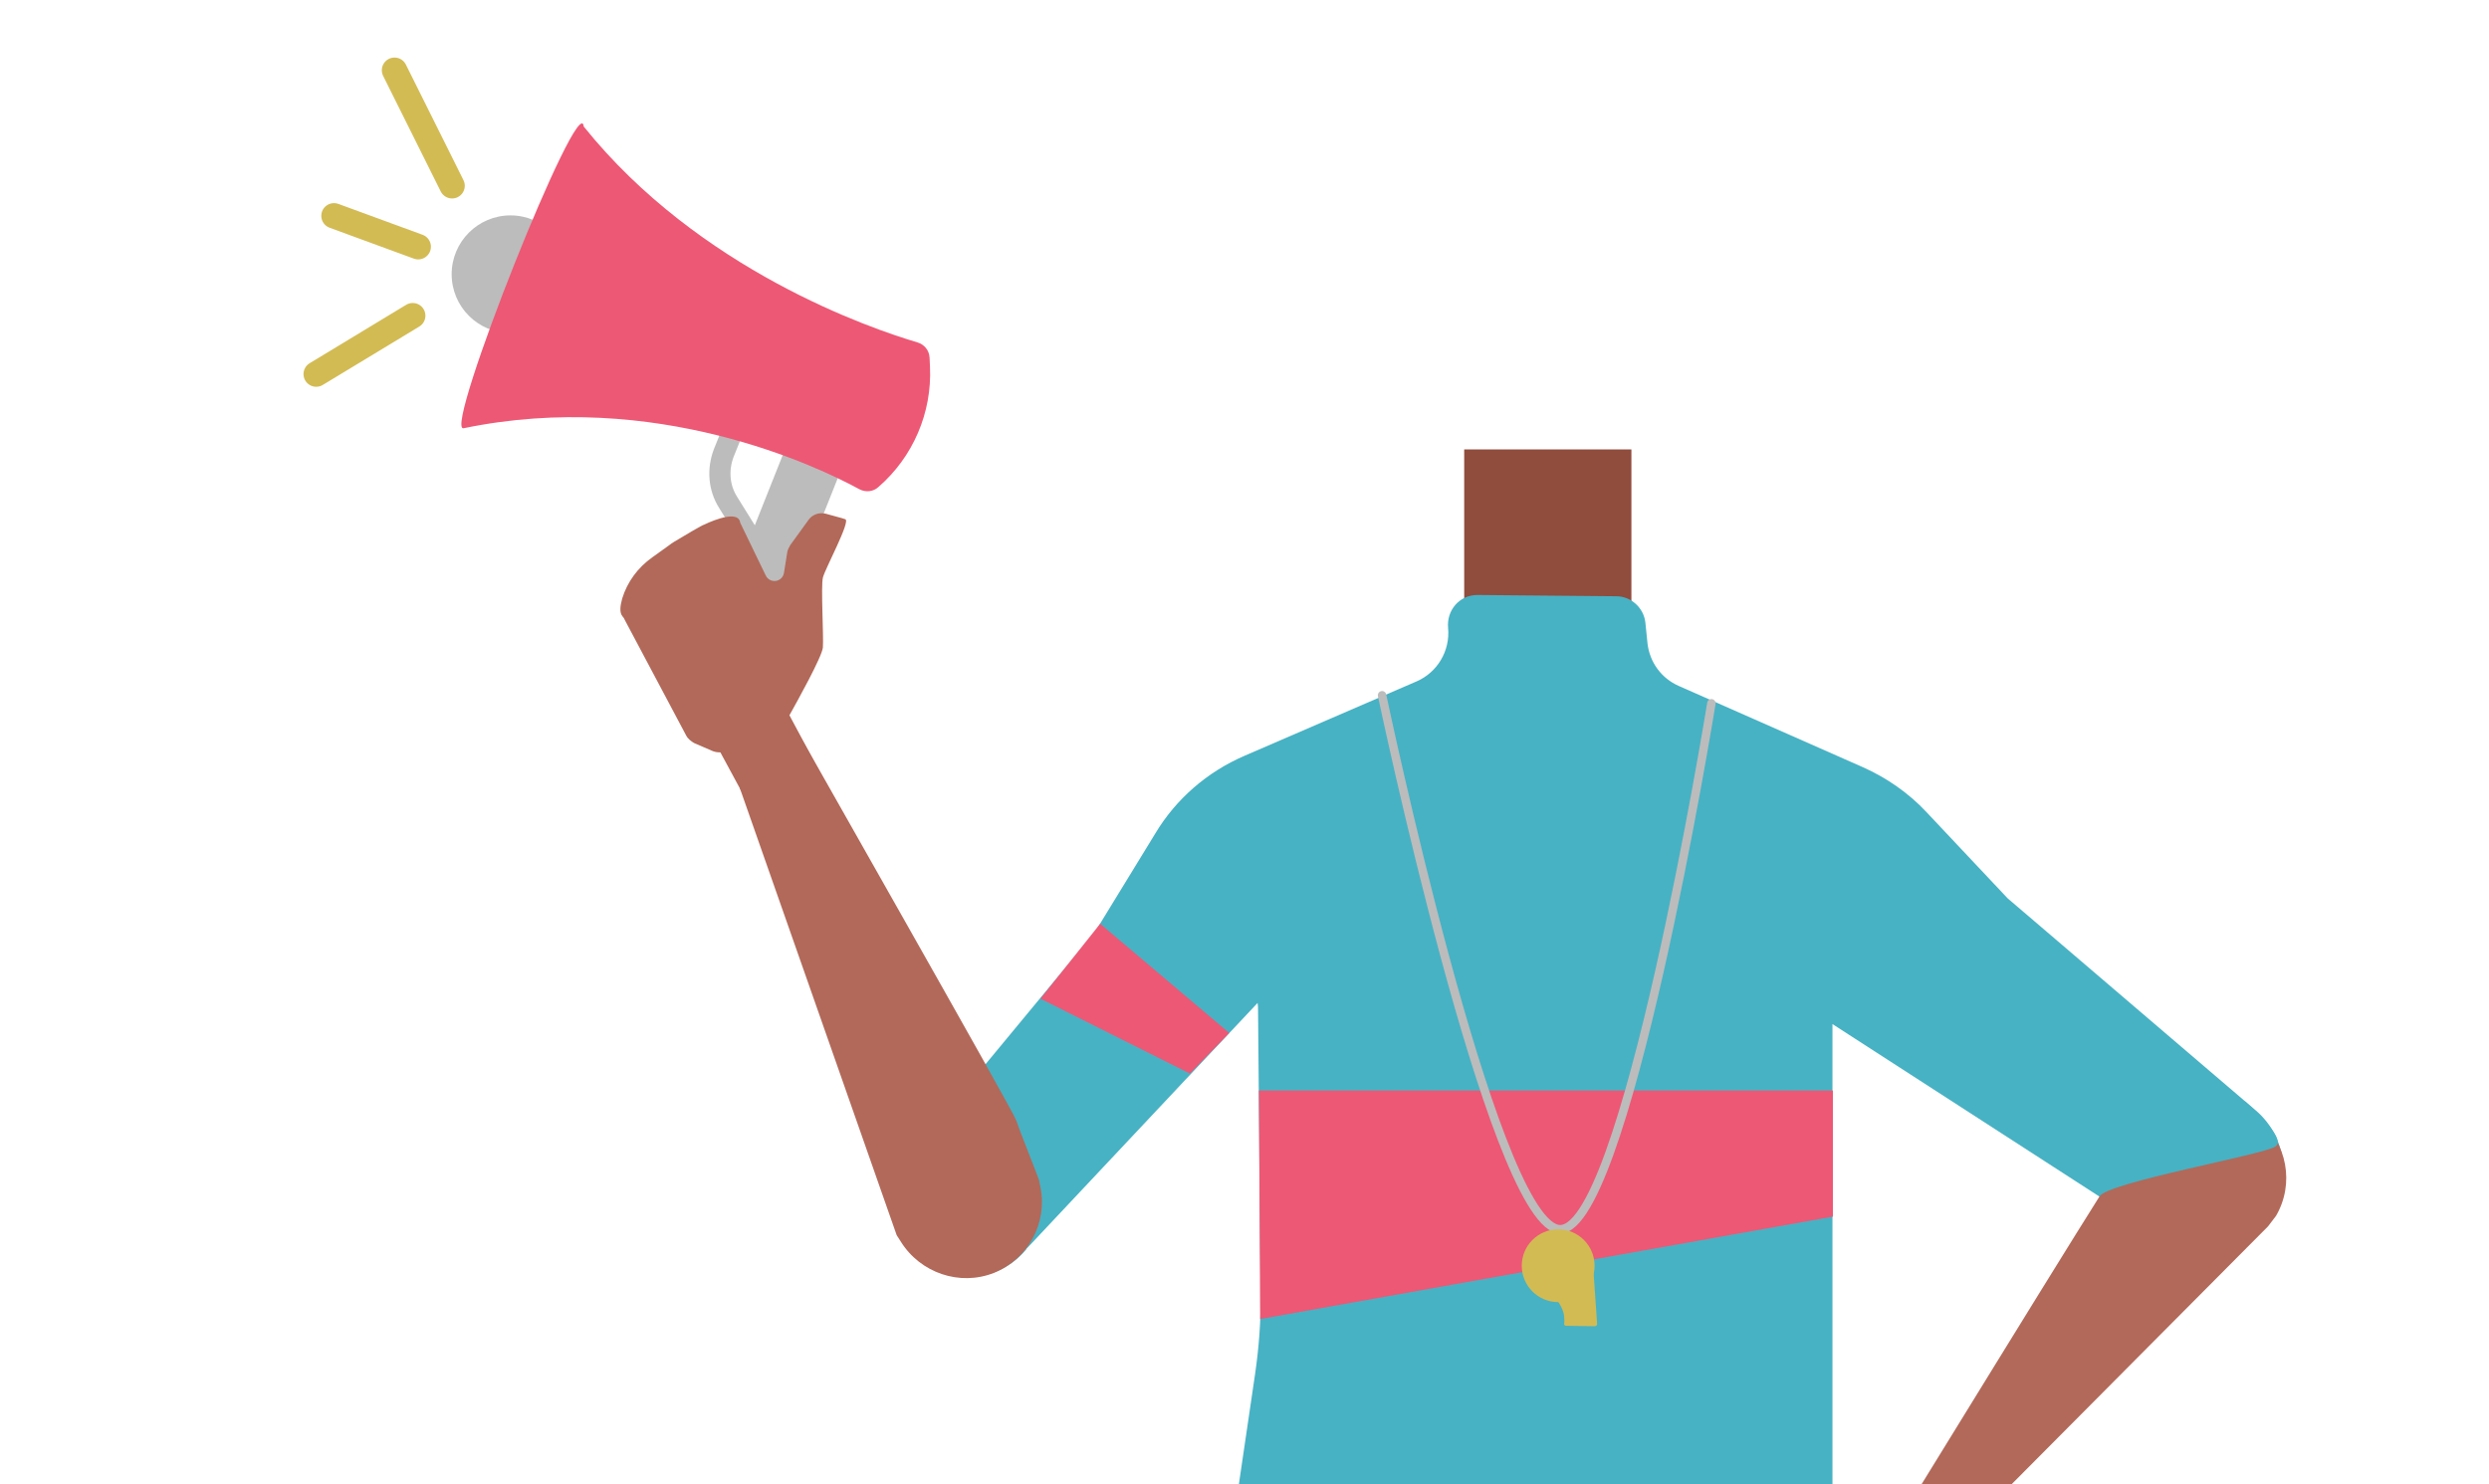 <?xml version="1.0" encoding="utf-8"?>
<!-- Generator: Adobe Illustrator 26.0.2, SVG Export Plug-In . SVG Version: 6.00 Build 0)  -->
<svg version="1.1" id="Layer_1" xmlns="http://www.w3.org/2000/svg" xmlns:xlink="http://www.w3.org/1999/xlink" x="0px" y="0px"
	 viewBox="0 0 588 350.8" style="enable-background:new 0 0 588 350.8;" xml:space="preserve">
<style type="text/css">
	.st0{fill:#BCBCBC;}
	.st1{fill:none;stroke:#BCBCBC;stroke-width:5;stroke-linecap:round;stroke-miterlimit:10;}
	.st2{fill:#ED5875;}
	.st3{fill:#904C3D;}
	.st4{fill:#47B2C4;}
	.st5{fill:#B26959;}
	.st6{fill:none;stroke:#BCBCBC;stroke-width:2;stroke-linecap:round;stroke-miterlimit:10;}
	.st7{fill:none;stroke:#D3BB54;stroke-width:6;stroke-linecap:round;stroke-miterlimit:10;}
	.st8{fill:#D3BB54;}
</style>
<g>
	<g>
		<path class="st0" d="M172.2,153.6l3.4,1.3c2.7,1.1,5.7-0.2,6.8-2.9l16.9-42.5c1.1-2.7-0.2-5.7-2.9-6.8l-3.4-1.3
			c-2.7-1.1-5.7,0.2-6.8,2.9l-16.9,42.5C168.2,149.5,169.5,152.6,172.2,153.6z"/>
		<path class="st1" d="M174.7,97.8L171,107c-1.5,3.9-1.2,8.2,1,11.7l7.4,11.9"/>
		<circle class="st0" cx="120.6" cy="64.8" r="13.9"/>
		<path class="st2" d="M219.6,84.5l0.1,2.2c0.5,10.8-4,21.3-12.2,28.4l0,0c-1.2,1.1-3,1.3-4.5,0.5c-9.7-5.3-48.2-23.8-93.5-14.4
			c-4.9,0.9,27.5-80.6,28.4-71.3c27.3,34,68,47.8,78.8,51C218.4,81.4,219.5,82.8,219.6,84.5z"/>
	</g>
	<rect x="345.9" y="106.2" class="st3" width="39.5" height="47.4"/>
	<path class="st4" d="M532.9,262.4l-58.6-50.1l-19.2-20.4c-4.2-4.5-9.4-8.1-15-10.6l-43.5-19.2c-4.1-1.8-6.9-5.6-7.4-10.1l-0.5-4.9
		c-0.4-3.5-3.4-6.2-6.9-6.2l-32.8-0.3c-4.2,0-7.3,3.6-6.9,7.8c0.5,5.5-2.6,10.5-7.4,12.6L294,178.6c-8.8,3.8-16.2,10.2-21.1,18.4
		l-14.2,23.2l-43.6,52.7c-6.2,7.5-5.2,18.6,2.3,24.8c7.5,6.2,18.6,5.2,24.9-2.3c0.1-0.1,0.2-0.2,0.2-0.3l54.6-58.1
		c0.1,0.6,0.1,1.2,0.1,1.8l0.6,67c0.1,6.3-0.4,12.7-1.3,18.9L286,396.1c-1.1,8.8-3.4,35.4,4.4,37.8c0.4,0.2,8.3,4.2,25.5,13
		c21.5,11,73.4,13.4,95.7,4.3c17.2-7,27.6-9.9,31.3-12.4c8.9-0.5-8.8-72.1-9.9-79.6c-0.1-0.6-0.1-1.2-0.1-1.9V242l76.9,49.7
		c8.2,6,19.7,4.4,25.9-3.8C541.6,280,540.4,268.8,532.9,262.4z"/>
	<path class="st5" d="M462,364c-0.2-0.2-13.7-3.4-13.7-3.4c-0.1,0-0.3,0-0.4-0.1c-1.5-0.8-11.3-5.5-13.2-5.5h-9.6
		c-3.6,0-6.9,2.1-8.6,5.3c-0.3,0.6-0.6,1.1-0.8,1.2l-7.3,5.8l-0.2,0.2c-0.6,0.4-0.8,1.2-0.6,1.9c0.2,0.7,0.7,1.4,1.8,1.9
		c0.1,0.1-0.4,1.6,1,2.6c0.4,0.3,0.7,0.7,0.8,1.1c0.1,0.7,0.5,1.8,1.8,2.4c0.5,0.3,0.9,0.8,1,1.4c0.2,1.1,0.7,2.7,2.6,3.7
		c4.5,0.3,9.5-1.1,9.8-1.2c4.6-1.6,3.2-4.7,5.6-6.1c0.4-0.2,1-0.1,1.2,0.3l1,4.5c2.3,5.5,20.2-2,20.1-4.9
		C453.9,371.1,462,364,462,364z"/>
	<path class="st5" d="M535.8,289.8l-84.3,84.8c-1.4,1.4-3.2,2.5-5.1,2.9c-8.2,1.9-6.2-3.9-5.1-6.2c0.2-0.4,0.4-0.8,0.7-1.2
		c3.8-6,55.8-90.9,57.5-92.8c1.6-1.7,7-8.2,9-10.6c0.5-0.6,1.1-1.2,1.7-1.7l0.4-0.4c6.6-5.6,16.3-5.6,23-0.1l0,0
		c6.7,5.6,8.5,15.2,4.1,22.8l0,0C537.1,288.1,536.5,288.9,535.8,289.8z"/>
	<g>
		<polygon class="st5" points="195.1,185.2 185.9,167.9 167.7,173.2 185,205.2 		"/>
		<path class="st5" d="M211.8,291.8l-37-105.5c-0.2-0.6,11.6-17.1,11.6-17.1c0,0.3,52.8,93,53.7,95.6c0.8,2.5,4.8,12.4,5.3,13.9
			c0.1,0.2,0.1,0.3,0.1,0.4l0.3,1.5c1.7,8.5-3,17-11,20.2l0,0c-8.1,3.2-17.4,0-22-7.4l-0.7-1.1C212,292.2,211.9,292,211.8,291.8z"/>
		<path class="st5" d="M184.7,170.8c0.7-0.4,1.3-0.9,1.7-1.6c1.9-3.4,7.8-14,8-16.2c0.2-2.7-0.5-14.4,0-16.5s6.6-13.3,5.3-13.8
			c-0.8-0.3-2.9-0.8-4.6-1.3c-1.6-0.4-3.3,0.2-4.2,1.6l-4.2,5.8c-0.3,0.5-0.6,1.1-0.7,1.6l-0.8,5c-0.4,2.2-3.3,2.6-4.3,0.6
			l-5.9-12.2c-0.1-0.2-0.2-0.4-0.2-0.6c-0.9-3-8.5,0.8-8.5,0.8c-0.1-0.1-5.2,2.9-7,4c-0.5,0.3-0.9,0.6-1.3,0.9l-3.9,2.8
			c-3.4,2.4-5.9,5.8-7.1,9.7c-0.5,1.8-0.7,3.4,0.1,4.3c0.2,0.2,0.4,0.5,0.5,0.8l14.5,27.3c0.4,0.8,1.2,1.4,1.9,1.8l4.4,1.9
			c1.1,0.4,2.3,0.4,3.3-0.1L184.7,170.8z"/>
	</g>
	<path class="st4" d="M530.4,260.3c0,0,10,8.6,7.2,10.6s-40,8.5-41.7,11.9s0,0,0,0l2-25.1L530.4,260.3z"/>
	<polygon class="st2" points="433,287.5 297.7,311.7 297.4,257.7 433,257.7 	"/>
	<polygon class="st2" points="281.1,253.7 245.8,236 259.9,218.3 290.4,244.1 	"/>
	<path class="st6" d="M326.5,164.3c0,0,25.7,122.4,41.4,126.1s36.4-124.2,36.4-124.2"/>
	<line class="st7" x1="78.9" y1="51" x2="98.8" y2="58.3"/>
	<line class="st7" x1="93.2" y1="16.6" x2="106.8" y2="43.9"/>
	<line class="st7" x1="74.7" y1="88.4" x2="97.5" y2="74.6"/>
	<g>
		<circle class="st8" cx="368.1" cy="299.1" r="8.6"/>
		<path class="st8" d="M363.3,302.2c0,0,5.8,5.1,6.2,8.7c0.1,0.9,0.1,1.5,0,1.9c0,0.3,0.2,0.5,0.5,0.5l6.7,0.1
			c0.3,0,0.6-0.2,0.6-0.5l-0.9-13.1"/>
	</g>
</g>
</svg>
